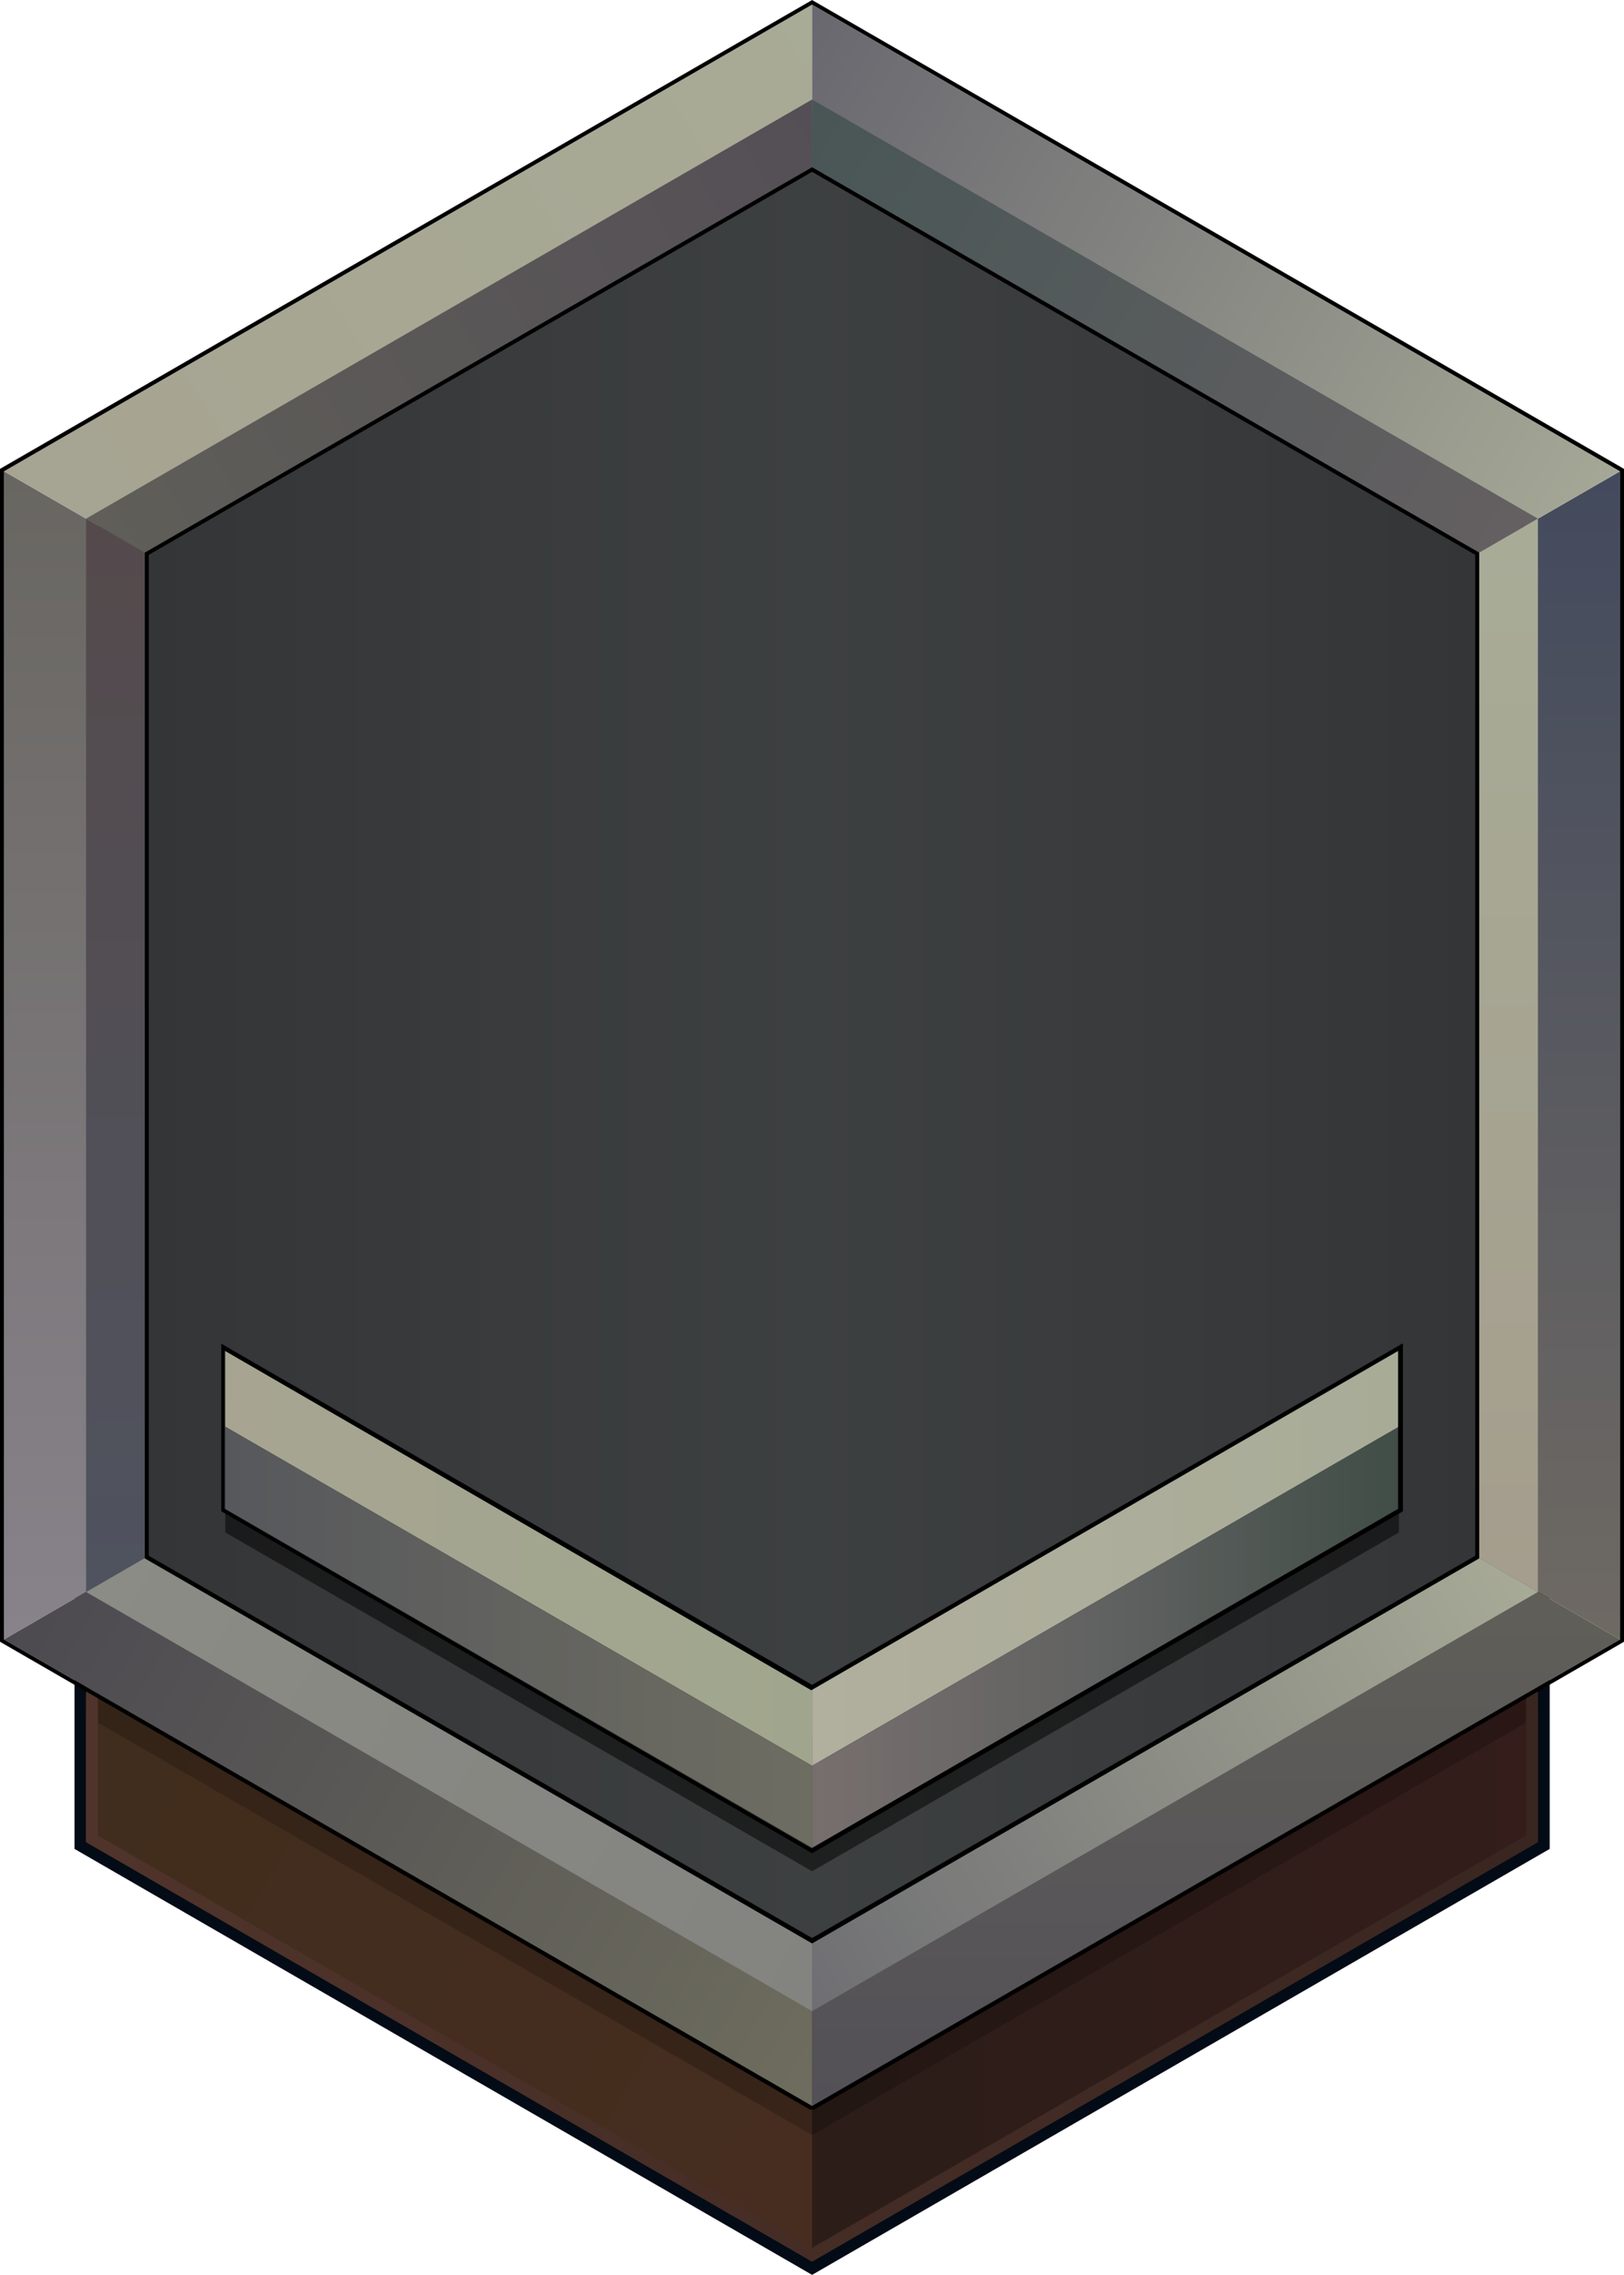 <svg xmlns="http://www.w3.org/2000/svg" xmlns:xlink="http://www.w3.org/1999/xlink" width="81.31" height="113.86" viewBox="0 0 81.31 113.86">
  <defs>
    <linearGradient id="linear-gradient" x1="4.31" y1="66.37" x2="77" y2="66.37" gradientUnits="userSpaceOnUse">
      <stop offset="0" stop-color="#231d18"/>
      <stop offset="1" stop-color="#341d1a"/>
    </linearGradient>
    <linearGradient id="linear-gradient-2" x1="8.82" y1="81.07" x2="45.03" y2="101.45" gradientUnits="userSpaceOnUse">
      <stop offset="0" stop-color="#412d1d"/>
      <stop offset="1" stop-color="#462d1f"/>
    </linearGradient>
    <linearGradient id="linear-gradient-3" x1="4.31" y1="66.37" x2="77" y2="66.37" gradientUnits="userSpaceOnUse">
      <stop offset="0" stop-color="#50342b"/>
      <stop offset="1" stop-color="#392620"/>
    </linearGradient>
    <linearGradient id="linear-gradient-4" x1="2.55" y1="23.59" x2="2.55" y2="81.93" gradientUnits="userSpaceOnUse">
      <stop offset="0" stop-color="#686661"/>
      <stop offset="1" stop-color="#88838b"/>
    </linearGradient>
    <linearGradient id="linear-gradient-5" x1="78.76" y1="23.7" x2="78.76" y2="81.57" gradientUnits="userSpaceOnUse">
      <stop offset="0" stop-color="#434a5d"/>
      <stop offset="1" stop-color="#6e6963"/>
    </linearGradient>
    <linearGradient id="linear-gradient-6" x1="60.88" y1="81.03" x2="60.88" y2="141.79" gradientUnits="userSpaceOnUse">
      <stop offset="0" stop-color="#5f5e58"/>
      <stop offset="1" stop-color="#413c56"/>
    </linearGradient>
    <linearGradient id="linear-gradient-7" x1="1.2" y1="79.94" x2="42.02" y2="103.47" gradientUnits="userSpaceOnUse">
      <stop offset="0" stop-color="#4c4a50"/>
      <stop offset="1" stop-color="#6e6d5e"/>
    </linearGradient>
    <linearGradient id="linear-gradient-8" x1="39.09" y1="2.25" x2="80.07" y2="25.46" gradientUnits="userSpaceOnUse">
      <stop offset="0" stop-color="#68676f"/>
      <stop offset="1" stop-color="#a5a896"/>
    </linearGradient>
    <linearGradient id="linear-gradient-9" x1="48.16" y1="-2.71" x2="-35.36" y2="49.5" gradientUnits="userSpaceOnUse">
      <stop offset="0" stop-color="#a8ac97"/>
      <stop offset="1" stop-color="#a59d8d"/>
    </linearGradient>
    <linearGradient id="linear-gradient-10" x1="7.25" y1="52.82" x2="74.06" y2="52.82" gradientUnits="userSpaceOnUse">
      <stop offset="0" stop-color="#343537"/>
      <stop offset="0.5" stop-color="#3d4040"/>
      <stop offset="1" stop-color="#343537"/>
    </linearGradient>
    <linearGradient id="linear-gradient-11" x1="5.06" y1="26.96" x2="41.62" y2="6.37" gradientUnits="userSpaceOnUse">
      <stop offset="0" stop-color="#5f5e58"/>
      <stop offset="1" stop-color="#544f56"/>
    </linearGradient>
    <linearGradient id="linear-gradient-12" x1="39.92" y1="6.26" x2="76.51" y2="27.36" gradientUnits="userSpaceOnUse">
      <stop offset="0" stop-color="#495656"/>
      <stop offset="1" stop-color="#656062"/>
    </linearGradient>
    <linearGradient id="linear-gradient-13" x1="75.53" y1="26.3" x2="75.53" y2="79.61" xlink:href="#linear-gradient-9"/>
    <linearGradient id="linear-gradient-14" x1="39.94" y1="99.17" x2="76.7" y2="78.4" gradientUnits="userSpaceOnUse">
      <stop offset="0" stop-color="#6f6f73"/>
      <stop offset="1" stop-color="#a8ab97"/>
    </linearGradient>
    <linearGradient id="linear-gradient-15" x1="5.01" y1="78.36" x2="41.45" y2="99.45" gradientUnits="userSpaceOnUse">
      <stop offset="0" stop-color="#8b8c85"/>
      <stop offset="1" stop-color="#838380"/>
    </linearGradient>
    <linearGradient id="linear-gradient-16" x1="5.78" y1="25.81" x2="5.78" y2="80.27" gradientUnits="userSpaceOnUse">
      <stop offset="0" stop-color="#544a4c"/>
      <stop offset="1" stop-color="#4f535f"/>
    </linearGradient>
    <linearGradient id="linear-gradient-17" x1="40.66" y1="77.99" x2="70.04" y2="77.99" gradientUnits="userSpaceOnUse">
      <stop offset="0" stop-color="#b1af9e"/>
      <stop offset="1" stop-color="#a8ac97"/>
    </linearGradient>
    <linearGradient id="linear-gradient-18" x1="40.66" y1="81.95" x2="70.04" y2="81.95" gradientUnits="userSpaceOnUse">
      <stop offset="0" stop-color="#776f6e"/>
      <stop offset="0.52" stop-color="#5f6160"/>
      <stop offset="1" stop-color="#414d47"/>
    </linearGradient>
    <linearGradient id="linear-gradient-19" x1="11.28" y1="77.99" x2="40.66" y2="77.99" gradientUnits="userSpaceOnUse">
      <stop offset="0" stop-color="#a7a592"/>
      <stop offset="1" stop-color="#a0a68d"/>
    </linearGradient>
    <linearGradient id="linear-gradient-20" x1="11.28" y1="81.95" x2="40.66" y2="81.95" gradientUnits="userSpaceOnUse">
      <stop offset="0" stop-color="#57585c"/>
      <stop offset="1" stop-color="#6e6d62"/>
    </linearGradient>
  </defs>
  <g id="Layer_2" data-name="Layer 2">
    <g id="_5" data-name="5">
      <g>
        <g>
          <polygon points="3.73 92.54 3.73 40.19 40.66 18.87 77.59 40.19 77.59 92.54 40.66 113.86 3.73 92.54" fill="#030b16"/>
          <polygon points="4.31 92.2 4.31 40.53 40.66 19.55 77 40.53 77 92.2 40.66 113.19 4.31 92.2" fill="url(#linear-gradient)"/>
          <polygon points="40.66 113.19 40.66 84.79 4.31 84.79 4.31 92.2 40.66 113.19" fill="url(#linear-gradient-2)"/>
          <polygon points="4.31 85.88 4.31 34.2 40.66 13.22 77 34.2 77 85.88 40.66 106.86 4.31 85.88" opacity="0.2"/>
          <path d="M40.66,19.55l-36.35,21V92.2l36.35,21L77,92.2V40.53ZM76.41,91.87,40.66,112.51,4.9,91.87v-51L40.66,20.22,76.41,40.87Z" fill="url(#linear-gradient-3)"/>
        </g>
        <polygon points="4.9 79.34 4.9 26.3 40.66 5.66 76.41 26.3 76.41 79.34 40.66 99.98 4.9 79.34" fill="#505d68"/>
        <polygon points="0.2 82.06 4.9 79.34 4.9 26.3 0.2 23.59 0.2 82.06" fill="url(#linear-gradient-4)"/>
        <polygon points="81.11 23.59 76.41 26.3 76.41 79.34 81.11 82.06 81.11 23.59" fill="url(#linear-gradient-5)"/>
        <polygon points="40.66 99.98 40.66 105.41 81.11 82.06 76.41 79.34 40.66 99.98" fill="url(#linear-gradient-6)"/>
        <polygon points="40.66 105.41 0.2 82.06 4.9 79.34 40.66 99.98 40.66 105.41" fill="url(#linear-gradient-7)"/>
        <polygon points="81.11 23.59 40.66 0.23 40.66 5.66 76.41 26.3 81.11 23.59" fill="url(#linear-gradient-8)"/>
        <polygon points="40.66 0.23 40.66 5.66 4.9 26.3 0.2 23.59 40.66 0.23" fill="url(#linear-gradient-9)"/>
        <polygon points="7.25 77.98 7.25 27.66 40.66 8.37 74.06 27.66 74.06 77.98 40.66 97.27 7.25 77.98" fill="url(#linear-gradient-10)"/>
        <polygon points="40.66 4.98 40.66 8.37 7.25 27.66 4.31 25.96 40.66 4.98" fill="url(#linear-gradient-11)"/>
        <polygon points="40.66 4.98 40.66 8.37 74.06 27.66 77 25.96 40.66 4.98" fill="url(#linear-gradient-12)"/>
        <polygon points="74.06 77.98 77 79.68 77 25.96 74.06 27.66 74.06 77.98" fill="url(#linear-gradient-13)"/>
        <polygon points="40.66 97.27 40.66 100.66 77 79.68 74.06 77.98 40.66 97.27" fill="url(#linear-gradient-14)"/>
        <polygon points="7.25 77.98 4.31 79.68 40.66 100.66 40.66 97.27 7.25 77.98" fill="url(#linear-gradient-15)"/>
        <polygon points="7.25 27.66 4.31 25.96 4.31 79.68 7.25 77.98 7.25 27.66" fill="url(#linear-gradient-16)"/>
        <path d="M40.66.23,81.11,23.59V82.06L40.66,105.41.2,82.06V23.59L40.66.23m0-.23-.1.06L.1,23.41l-.1.06v58.7l.1.06,40.46,23.36.1,0,.1,0L81.21,82.23l.1-.06V23.47l-.1-.06L40.76.06,40.66,0Z"/>
        <path d="M40.66,8.6l33.2,19.17v50.1L40.66,97,7.45,77.87V27.77L40.66,8.6m0-.23L7.25,27.66V78L40.66,97.27,74.06,78V27.66L40.66,8.37Z"/>
        <g>
          <polygon points="40.66 86.91 11.28 69.95 11.28 76.7 40.66 93.66 70.04 76.7 70.04 69.95 40.66 86.91" opacity="0.5"/>
          <polygon points="40.66 84.56 40.66 88.38 70.04 71.41 70.04 67.6 40.66 84.56" fill="url(#linear-gradient-17)"/>
          <polygon points="40.66 88.38 40.66 92.49 70.04 75.53 70.04 71.41 40.66 88.38" fill="url(#linear-gradient-18)"/>
          <polygon points="40.66 84.56 40.66 88.38 11.28 71.41 11.28 67.6 40.66 84.56" fill="url(#linear-gradient-19)"/>
          <polygon points="11.28 71.41 11.28 75.53 40.66 92.49 40.66 88.38 11.28 71.41" fill="url(#linear-gradient-20)"/>
          <path d="M70,67.6v7.92l-29.38,17-29.38-17V67.6l29.38,17L70,67.6m.2-.35-.3.18L40.66,84.33,11.38,67.43l-.3-.18v8.39l.1.06,29.38,17,.1.06.1-.06,29.38-17,.1-.06V67.25Z"/>
        </g>
      </g>
    </g>
  </g>
</svg>
